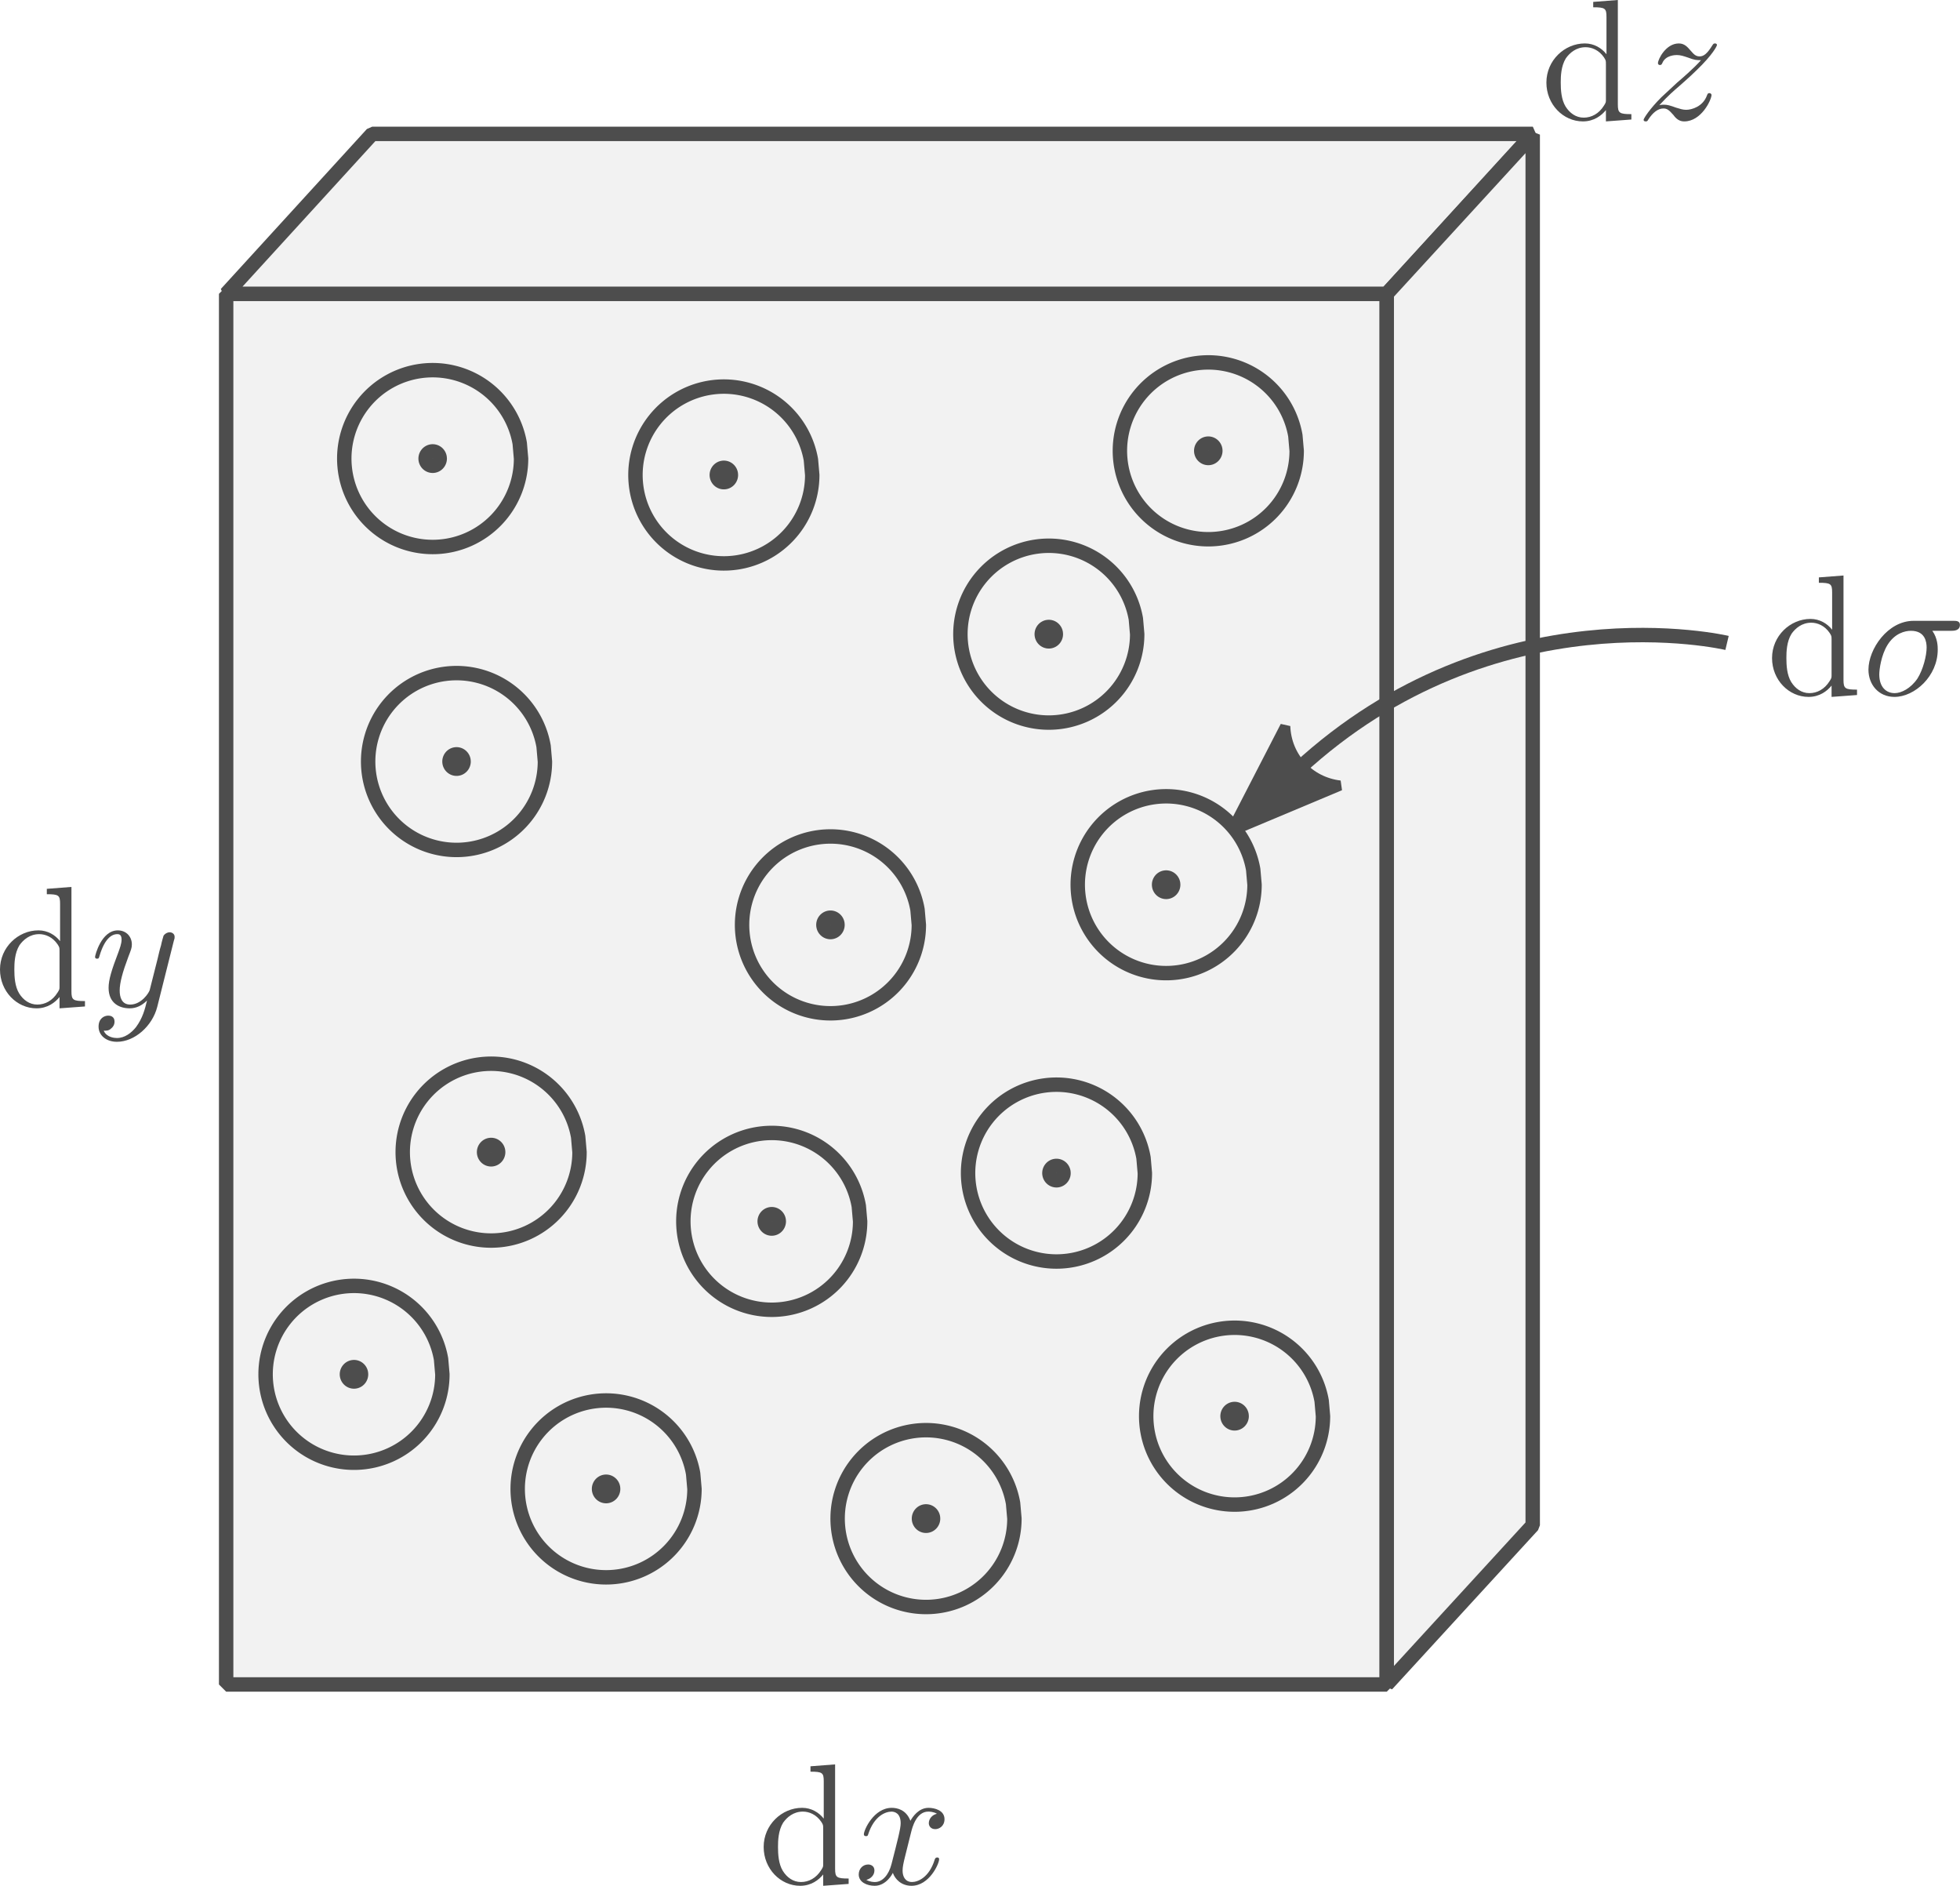 <?xml version="1.0" encoding="UTF-8" standalone="no"?>
<!-- Created with Inkscape (http://www.inkscape.org/) -->

<svg
   width="135.91mm"
   height="130.732mm"
   viewBox="0 0 135.91 130.732"
   version="1.1"
   id="svg1"
   inkscape:version="1.3 (0e150ed6c4, 2023-07-21)"
   sodipodi:docname="opacity.svg"
   xml:space="preserve"
   xmlns:inkscape="http://www.inkscape.org/namespaces/inkscape"
   xmlns:sodipodi="http://sodipodi.sourceforge.net/DTD/sodipodi-0.dtd"
   xmlns="http://www.w3.org/2000/svg"
   xmlns:svg="http://www.w3.org/2000/svg"
   xmlns:ns1="http://www.iki.fi/pav/software/textext/"><sodipodi:namedview
     id="namedview1"
     pagecolor="#ffffff"
     bordercolor="#000000"
     borderopacity="0.25"
     inkscape:showpageshadow="2"
     inkscape:pageopacity="0.0"
     inkscape:pagecheckerboard="0"
     inkscape:deskcolor="#d1d1d1"
     inkscape:document-units="mm"
     inkscape:zoom="0.95714227"
     inkscape:cx="265.3733"
     inkscape:cy="134.7762"
     inkscape:window-width="1920"
     inkscape:window-height="1008"
     inkscape:window-x="0"
     inkscape:window-y="0"
     inkscape:window-maximized="1"
     inkscape:current-layer="layer1" /><defs
     id="defs1"><marker
       style="overflow:visible"
       refX="0"
       refY="0"
       orient="auto-start-reverse"
       inkscape:stockid="ConcaveTriangle9329"
       markerWidth="1"
       markerHeight="1"
       viewBox="0 0 1 1"
       inkscape:isstock="true"
       inkscape:collect="always"
       preserveAspectRatio="xMidYMid"
       id="ConcaveTriangle9329"><path
         transform="scale(0.7)"
         d="M -2,-4 9,0 -2,4 c 2,-2.33 2,-5.66 0,-8 z"
         style="fill:#4d4d4d;fill-rule:evenodd;stroke:#4d4d4d;stroke-opacity:1.0;fill-opacity:1.0"
         id="path1" /></marker></defs><g
     inkscape:label="Layer 1"
     inkscape:groupmode="layer"
     id="layer1"
     transform="translate(-30.008,-111.965)"><g
       transform="matrix(1.201,0,0,1.197,152.885,151.861)"
       ns1:version="1.9.0"
       ns1:texconverter="pdflatex"
       ns1:pdfconverter="inkscape"
       ns1:text="$\\mathrm{d}\\sigma$"
       ns1:preamble="/usr/share/inkscape/extensions/textext/default_packages.tex"
       ns1:scale="3.3996119336566006"
       ns1:alignment="middle center"
       ns1:stroke-to-path="0"
       ns1:inkscapeversion="1.3"
       id="g6537"
       ns1:jacobian_sqrt="1.1993080907339866"
       style="fill:#4d4d4d;stroke-width:0"><defs
         id="id-6025e5d9-6243-4801-80c3-eb68107844de"
         style="fill:#4d4d4d;stroke-width:0"><g
           id="id-cca8c9a8-81ac-4056-a182-07940a2a8f95"
           style="fill:#4d4d4d;stroke-width:0"><g
             id="id-169b997d-0cb7-44bc-a03c-4c76a027674d"
             style="fill:#4d4d4d;stroke-width:0"><path
               d="m 3.781,-0.547 v 0.656 L 5.25,0 v -0.312 c -0.688,0 -0.781,-0.062 -0.781,-0.562 V -6.922 L 3.047,-6.812 V -6.5 c 0.688,0 0.766,0.062 0.766,0.562 v 2.156 c -0.281,-0.359 -0.719,-0.625 -1.25,-0.625 -1.172,0 -2.219,0.984 -2.219,2.266 0,1.266 0.969,2.25 2.109,2.25 0.641,0 1.078,-0.344 1.328,-0.656 z m 0,-2.672 v 2.047 c 0,0.172 0,0.188 -0.109,0.359 C 3.375,-0.328 2.938,-0.109 2.5,-0.109 2.047,-0.109 1.688,-0.375 1.453,-0.75 1.203,-1.156 1.172,-1.719 1.172,-2.141 1.172,-2.5 1.188,-3.094 1.469,-3.547 1.688,-3.859 2.062,-4.188 2.609,-4.188 c 0.344,0 0.766,0.156 1.062,0.594 0.109,0.172 0.109,0.188 0.109,0.375 z m 0,0"
               id="id-e29cf509-9258-4275-a137-9442430044ba"
               style="fill:#4d4d4d;stroke-width:0" /></g><g
             id="id-17e10a72-2af8-4f18-818a-4842570cd67a"
             style="fill:#4d4d4d;stroke-width:0"><path
               d="m 5.156,-3.719 c 0.141,0 0.5,0 0.5,-0.344 0,-0.234 -0.219,-0.234 -0.391,-0.234 h -2.281 c -1.5,0 -2.609,1.641 -2.609,2.828 0,0.875 0.594,1.578 1.5,1.578 1.172,0 2.5,-1.203 2.5,-2.734 0,-0.172 0,-0.656 -0.312,-1.094 z M 1.891,-0.109 C 1.391,-0.109 1,-0.469 1,-1.188 c 0,-0.297 0.109,-1.109 0.469,-1.703 0.422,-0.688 1.016,-0.828 1.359,-0.828 0.828,0 0.906,0.656 0.906,0.969 0,0.469 -0.203,1.281 -0.531,1.797 -0.391,0.578 -0.938,0.844 -1.312,0.844 z m 0,0"
               id="id-b1669b08-73e5-4045-9e65-09782abbb8c7"
               style="fill:#4d4d4d;stroke-width:0" /></g></g></defs><g
         fill-opacity="1"
         id="id-5687aadb-d9f1-45cf-b173-ed42d1451837"
         transform="translate(-149.056,-127.843)"
         style="fill:#4d4d4d;stroke-width:0"><g
           transform="translate(148.712,134.765)"
           id="g3222"
           style="fill:#4d4d4d;stroke-width:0"><path
             d="m 3.781,-0.547 v 0.656 L 5.25,0 v -0.312 c -0.688,0 -0.781,-0.062 -0.781,-0.562 V -6.922 L 3.047,-6.812 V -6.5 c 0.688,0 0.766,0.062 0.766,0.562 v 2.156 c -0.281,-0.359 -0.719,-0.625 -1.25,-0.625 -1.172,0 -2.219,0.984 -2.219,2.266 0,1.266 0.969,2.25 2.109,2.25 0.641,0 1.078,-0.344 1.328,-0.656 z m 0,-2.672 v 2.047 c 0,0.172 0,0.188 -0.109,0.359 C 3.375,-0.328 2.938,-0.109 2.5,-0.109 2.047,-0.109 1.688,-0.375 1.453,-0.75 1.203,-1.156 1.172,-1.719 1.172,-2.141 1.172,-2.5 1.188,-3.094 1.469,-3.547 1.688,-3.859 2.062,-4.188 2.609,-4.188 c 0.344,0 0.766,0.156 1.062,0.594 0.109,0.172 0.109,0.188 0.109,0.375 z m 0,0"
             id="id-d3640f81-738e-48e2-b2cf-117738d45762"
             style="fill:#4d4d4d;stroke-width:0" /></g></g><g
         fill-opacity="1"
         id="id-860e064a-0f9e-4c1e-a25a-193d16b18b63"
         transform="translate(-149.056,-127.843)"
         style="fill:#4d4d4d;stroke-width:0"><g
           transform="translate(154.247,134.765)"
           id="g7430"
           style="fill:#4d4d4d;stroke-width:0"><path
             d="m 5.156,-3.719 c 0.141,0 0.5,0 0.5,-0.344 0,-0.234 -0.219,-0.234 -0.391,-0.234 h -2.281 c -1.5,0 -2.609,1.641 -2.609,2.828 0,0.875 0.594,1.578 1.5,1.578 1.172,0 2.5,-1.203 2.5,-2.734 0,-0.172 0,-0.656 -0.312,-1.094 z M 1.891,-0.109 C 1.391,-0.109 1,-0.469 1,-1.188 c 0,-0.297 0.109,-1.109 0.469,-1.703 0.422,-0.688 1.016,-0.828 1.359,-0.828 0.828,0 0.906,0.656 0.906,0.969 0,0.469 -0.203,1.281 -0.531,1.797 -0.391,0.578 -0.938,0.844 -1.312,0.844 z m 0,0"
             id="id-0e646603-a1ec-4640-bd68-cfe3c38fc7c5"
             style="fill:#4d4d4d;stroke-width:0" /></g></g></g><rect
       style="fill:#f2f2f2;fill-opacity:1;stroke:#4d4d4d;stroke-width:1;stroke-linejoin:bevel"
       id="rect1"
       width="80.478"
       height="96.406"
       x="45.69"
       y="132.334"
       rx="0"
       ry="0" /><path
       id="rect2"
       style="fill:#f2f2f2;fill-opacity:1;stroke:#4d4d4d;stroke-linejoin:bevel"
       d="m 45.69,132.334 h 80.478 L 136.297,121.246 H 55.818 Z"
       sodipodi:nodetypes="ccccc" /><path
       id="rect3"
       style="fill:#f2f2f2;fill-opacity:1;stroke:#4d4d4d;stroke-linejoin:bevel"
       d="m 136.289,121.298 -10.121,11.036 v 96.406 l 10.121,-11.036 z"
       sodipodi:nodetypes="ccccc" /><path
       style="fill:#f2f2f2;fill-opacity:0.675;stroke:#4d4d4d;stroke-width:1;stroke-linejoin:bevel"
       id="path3"
       sodipodi:type="arc"
       sodipodi:cx="61.66581"
       sodipodi:cy="164.75729"
       sodipodi:rx="6.1286564"
       sodipodi:ry="6.1286564"
       sodipodi:start="0"
       sodipodi:end="6.1102127"
       sodipodi:arc-type="chord"
       d="m 67.794,164.757 a 6.129,6.129 0 0 1 -5.864,6.123 6.129,6.129 0 0 1 -6.371,-5.594 6.129,6.129 0 0 1 5.313,-6.607 6.129,6.129 0 0 1 6.83,5.022 z"
       sodipodi:open="true" /><path
       style="fill:#f2f2f2;fill-opacity:0.675;stroke:#4d4d4d;stroke-width:1;stroke-linejoin:bevel"
       id="path5"
       sodipodi:type="arc"
       sodipodi:cx="61.665661"
       sodipodi:cy="164.75705"
       sodipodi:rx="0.48778525"
       sodipodi:ry="0.49757454"
       sodipodi:start="0"
       sodipodi:end="6.1102127"
       sodipodi:open="true"
       sodipodi:arc-type="chord"
       d="m 62.153,164.757 a 0.488,0.498 0 0 1 -0.467,0.497 0.488,0.498 0 0 1 -0.507,-0.454 0.488,0.498 0 0 1 0.423,-0.536 0.488,0.498 0 0 1 0.544,0.408 z" /><path
       style="fill:#f2f2f2;fill-opacity:0.675;stroke:#4d4d4d;stroke-width:1;stroke-linejoin:bevel"
       id="path6"
       sodipodi:type="arc"
       sodipodi:cx="80.201218"
       sodipodi:cy="144.89368"
       sodipodi:rx="6.1286564"
       sodipodi:ry="6.1286564"
       sodipodi:start="0"
       sodipodi:end="6.1102127"
       sodipodi:arc-type="chord"
       d="m 86.33,144.894 a 6.129,6.129 0 0 1 -5.864,6.123 6.129,6.129 0 0 1 -6.371,-5.594 6.129,6.129 0 0 1 5.313,-6.607 6.129,6.129 0 0 1 6.83,5.022 z"
       sodipodi:open="true" /><path
       style="fill:#f2f2f2;fill-opacity:0.675;stroke:#4d4d4d;stroke-width:1;stroke-linejoin:bevel"
       id="path7"
       sodipodi:type="arc"
       sodipodi:cx="80.201065"
       sodipodi:cy="144.89343"
       sodipodi:rx="0.48778525"
       sodipodi:ry="0.49757454"
       sodipodi:start="0"
       sodipodi:end="6.1102127"
       sodipodi:open="true"
       sodipodi:arc-type="chord"
       d="m 80.689,144.893 a 0.488,0.498 0 0 1 -0.467,0.497 0.488,0.498 0 0 1 -0.507,-0.454 0.488,0.498 0 0 1 0.423,-0.536 0.488,0.498 0 0 1 0.544,0.408 z" /><path
       style="fill:#f2f2f2;fill-opacity:0.675;stroke:#4d4d4d;stroke-width:1;stroke-linejoin:bevel"
       id="path8"
       sodipodi:type="arc"
       sodipodi:cx="87.592926"
       sodipodi:cy="176.08163"
       sodipodi:rx="6.1286564"
       sodipodi:ry="6.1286564"
       sodipodi:start="0"
       sodipodi:end="6.1102127"
       sodipodi:arc-type="chord"
       d="m 93.722,176.082 a 6.129,6.129 0 0 1 -5.864,6.123 6.129,6.129 0 0 1 -6.371,-5.594 6.129,6.129 0 0 1 5.313,-6.607 6.129,6.129 0 0 1 6.83,5.022 z"
       sodipodi:open="true" /><path
       style="fill:#f2f2f2;fill-opacity:0.675;stroke:#4d4d4d;stroke-width:1;stroke-linejoin:bevel"
       id="path9"
       sodipodi:type="arc"
       sodipodi:cx="87.592773"
       sodipodi:cy="176.08139"
       sodipodi:rx="0.48778525"
       sodipodi:ry="0.49757454"
       sodipodi:start="0"
       sodipodi:end="6.1102127"
       sodipodi:open="true"
       sodipodi:arc-type="chord"
       d="m 88.081,176.081 a 0.488,0.498 0 0 1 -0.467,0.497 0.488,0.498 0 0 1 -0.507,-0.454 0.488,0.498 0 0 1 0.423,-0.536 0.488,0.498 0 0 1 0.544,0.408 z" /><path
       style="fill:#f2f2f2;fill-opacity:0.675;stroke:#4d4d4d;stroke-width:1;stroke-linejoin:bevel"
       id="path10"
       sodipodi:type="arc"
       sodipodi:cx="102.73449"
       sodipodi:cy="155.92807"
       sodipodi:rx="6.1286564"
       sodipodi:ry="6.1286564"
       sodipodi:start="0"
       sodipodi:end="6.1102127"
       sodipodi:arc-type="chord"
       d="m 108.863,155.928 a 6.129,6.129 0 0 1 -5.864,6.123 6.129,6.129 0 0 1 -6.371,-5.594 6.129,6.129 0 0 1 5.313,-6.607 6.129,6.129 0 0 1 6.83,5.022 z"
       sodipodi:open="true" /><path
       style="fill:#f2f2f2;fill-opacity:0.675;stroke:#4d4d4d;stroke-width:1;stroke-linejoin:bevel"
       id="path11"
       sodipodi:type="arc"
       sodipodi:cx="102.73434"
       sodipodi:cy="155.92783"
       sodipodi:rx="0.48778525"
       sodipodi:ry="0.49757454"
       sodipodi:start="0"
       sodipodi:end="6.1102127"
       sodipodi:open="true"
       sodipodi:arc-type="chord"
       d="m 103.222,155.928 a 0.488,0.498 0 0 1 -0.467,0.497 0.488,0.498 0 0 1 -0.507,-0.454 0.488,0.498 0 0 1 0.423,-0.536 0.488,0.498 0 0 1 0.544,0.408 z" /><path
       style="fill:#f2f2f2;fill-opacity:0.675;stroke:#4d4d4d;stroke-width:1;stroke-linejoin:bevel"
       id="path15"
       sodipodi:type="arc"
       sodipodi:cx="64.063484"
       sodipodi:cy="191.83604"
       sodipodi:rx="6.1286564"
       sodipodi:ry="6.1286564"
       sodipodi:start="0"
       sodipodi:end="6.1102127"
       sodipodi:arc-type="chord"
       d="m 70.192,191.836 a 6.129,6.129 0 0 1 -5.864,6.123 6.129,6.129 0 0 1 -6.371,-5.594 6.129,6.129 0 0 1 5.313,-6.607 6.129,6.129 0 0 1 6.83,5.022 z"
       sodipodi:open="true" /><path
       style="fill:#f2f2f2;fill-opacity:0.675;stroke:#4d4d4d;stroke-width:1;stroke-linejoin:bevel"
       id="path16"
       sodipodi:type="arc"
       sodipodi:cx="64.063332"
       sodipodi:cy="191.8358"
       sodipodi:rx="0.48778525"
       sodipodi:ry="0.49757454"
       sodipodi:start="0"
       sodipodi:end="6.1102127"
       sodipodi:open="true"
       sodipodi:arc-type="chord"
       d="m 64.551,191.836 a 0.488,0.498 0 0 1 -0.467,0.497 0.488,0.498 0 0 1 -0.507,-0.454 0.488,0.498 0 0 1 0.423,-0.536 0.488,0.498 0 0 1 0.544,0.408 z" /><path
       style="fill:#f2f2f2;fill-opacity:0.675;stroke:#4d4d4d;stroke-width:1;stroke-linejoin:bevel"
       id="path17"
       sodipodi:type="arc"
       sodipodi:cx="72.035301"
       sodipodi:cy="215.18332"
       sodipodi:rx="6.1286564"
       sodipodi:ry="6.1286564"
       sodipodi:start="0"
       sodipodi:end="6.1102127"
       sodipodi:arc-type="chord"
       d="m 78.164,215.183 a 6.129,6.129 0 0 1 -5.864,6.123 6.129,6.129 0 0 1 -6.371,-5.594 6.129,6.129 0 0 1 5.313,-6.607 6.129,6.129 0 0 1 6.83,5.022 z"
       sodipodi:open="true" /><path
       style="fill:#f2f2f2;fill-opacity:0.675;stroke:#4d4d4d;stroke-width:1;stroke-linejoin:bevel"
       id="path18"
       sodipodi:type="arc"
       sodipodi:cx="72.035149"
       sodipodi:cy="215.18307"
       sodipodi:rx="0.48778525"
       sodipodi:ry="0.49757454"
       sodipodi:start="0"
       sodipodi:end="6.1102127"
       sodipodi:open="true"
       sodipodi:arc-type="chord"
       d="m 72.523,215.183 a 0.488,0.498 0 0 1 -0.467,0.497 0.488,0.498 0 0 1 -0.507,-0.454 0.488,0.498 0 0 1 0.423,-0.536 0.488,0.498 0 0 1 0.544,0.408 z" /><path
       style="fill:#f2f2f2;fill-opacity:0.675;stroke:#4d4d4d;stroke-width:1;stroke-linejoin:bevel"
       id="path19"
       sodipodi:type="arc"
       sodipodi:cx="83.52224"
       sodipodi:cy="196.63545"
       sodipodi:rx="6.1286564"
       sodipodi:ry="6.1286564"
       sodipodi:start="0"
       sodipodi:end="6.1102127"
       sodipodi:arc-type="chord"
       d="m 89.651,196.635 a 6.129,6.129 0 0 1 -5.864,6.123 6.129,6.129 0 0 1 -6.371,-5.594 6.129,6.129 0 0 1 5.313,-6.607 6.129,6.129 0 0 1 6.83,5.022 z"
       sodipodi:open="true" /><path
       style="fill:#f2f2f2;fill-opacity:0.675;stroke:#4d4d4d;stroke-width:1;stroke-linejoin:bevel"
       id="path20"
       sodipodi:type="arc"
       sodipodi:cx="83.522087"
       sodipodi:cy="196.63521"
       sodipodi:rx="0.48778525"
       sodipodi:ry="0.49757454"
       sodipodi:start="0"
       sodipodi:end="6.1102127"
       sodipodi:open="true"
       sodipodi:arc-type="chord"
       d="m 84.01,196.635 a 0.488,0.498 0 0 1 -0.467,0.497 0.488,0.498 0 0 1 -0.507,-0.454 0.488,0.498 0 0 1 0.423,-0.536 0.488,0.498 0 0 1 0.544,0.408 z" /><path
       style="fill:#f2f2f2;fill-opacity:0.675;stroke:#4d4d4d;stroke-width:1;stroke-linejoin:bevel"
       id="path21"
       sodipodi:type="arc"
       sodipodi:cx="110.87046"
       sodipodi:cy="173.29747"
       sodipodi:rx="6.1286564"
       sodipodi:ry="6.1286564"
       sodipodi:start="0"
       sodipodi:end="6.1102127"
       sodipodi:arc-type="chord"
       d="m 116.999,173.297 a 6.129,6.129 0 0 1 -5.864,6.123 6.129,6.129 0 0 1 -6.371,-5.594 6.129,6.129 0 0 1 5.313,-6.607 6.129,6.129 0 0 1 6.83,5.022 z"
       sodipodi:open="true" /><path
       style="fill:#f2f2f2;fill-opacity:0.675;stroke:#4d4d4d;stroke-width:1;stroke-linejoin:bevel"
       id="path25"
       sodipodi:type="arc"
       sodipodi:cx="110.87031"
       sodipodi:cy="173.29723"
       sodipodi:rx="0.48778525"
       sodipodi:ry="0.49757454"
       sodipodi:start="0"
       sodipodi:end="6.1102127"
       sodipodi:open="true"
       sodipodi:arc-type="chord"
       d="m 111.358,173.297 a 0.488,0.498 0 0 1 -0.467,0.497 0.488,0.498 0 0 1 -0.507,-0.454 0.488,0.498 0 0 1 0.423,-0.536 0.488,0.498 0 0 1 0.544,0.408 z" /><path
       style="fill:#f2f2f2;fill-opacity:0.675;stroke:#4d4d4d;stroke-width:1;stroke-linejoin:bevel"
       id="path26"
       sodipodi:type="arc"
       sodipodi:cx="103.26511"
       sodipodi:cy="193.28934"
       sodipodi:rx="6.1286564"
       sodipodi:ry="6.1286564"
       sodipodi:start="0"
       sodipodi:end="6.1102127"
       sodipodi:arc-type="chord"
       d="m 109.394,193.289 a 6.129,6.129 0 0 1 -5.864,6.123 6.129,6.129 0 0 1 -6.371,-5.594 6.129,6.129 0 0 1 5.313,-6.607 6.129,6.129 0 0 1 6.83,5.022 z"
       sodipodi:open="true" /><path
       style="fill:#f2f2f2;fill-opacity:0.675;stroke:#4d4d4d;stroke-width:1;stroke-linejoin:bevel"
       id="path27"
       sodipodi:type="arc"
       sodipodi:cx="103.26496"
       sodipodi:cy="193.28909"
       sodipodi:rx="0.48778525"
       sodipodi:ry="0.49757454"
       sodipodi:start="0"
       sodipodi:end="6.1102127"
       sodipodi:open="true"
       sodipodi:arc-type="chord"
       d="m 103.753,193.289 a 0.488,0.498 0 0 1 -0.467,0.497 0.488,0.498 0 0 1 -0.507,-0.454 0.488,0.498 0 0 1 0.423,-0.536 0.488,0.498 0 0 1 0.544,0.408 z" /><path
       style="fill:#f2f2f2;fill-opacity:0.675;stroke:#4d4d4d;stroke-width:1;stroke-linejoin:bevel"
       id="path28"
       sodipodi:type="arc"
       sodipodi:cx="115.61751"
       sodipodi:cy="210.13977"
       sodipodi:rx="6.1286564"
       sodipodi:ry="6.1286564"
       sodipodi:start="0"
       sodipodi:end="6.1102127"
       sodipodi:arc-type="chord"
       d="m 121.746,210.14 a 6.129,6.129 0 0 1 -5.864,6.123 6.129,6.129 0 0 1 -6.371,-5.594 6.129,6.129 0 0 1 5.313,-6.607 6.129,6.129 0 0 1 6.83,5.022 z"
       sodipodi:open="true" /><path
       style="fill:#f2f2f2;fill-opacity:0.675;stroke:#4d4d4d;stroke-width:1;stroke-linejoin:bevel"
       id="path29"
       sodipodi:type="arc"
       sodipodi:cx="115.61736"
       sodipodi:cy="210.13953"
       sodipodi:rx="0.48778525"
       sodipodi:ry="0.49757454"
       sodipodi:start="0"
       sodipodi:end="6.1102127"
       sodipodi:open="true"
       sodipodi:arc-type="chord"
       d="m 116.105,210.14 a 0.488,0.498 0 0 1 -0.467,0.497 0.488,0.498 0 0 1 -0.507,-0.454 0.488,0.498 0 0 1 0.423,-0.536 0.488,0.498 0 0 1 0.544,0.408 z" /><path
       style="fill:#f2f2f2;fill-opacity:0.675;stroke:#4d4d4d;stroke-width:1;stroke-linejoin:bevel"
       id="path30"
       sodipodi:type="arc"
       sodipodi:cx="94.219986"
       sodipodi:cy="217.23999"
       sodipodi:rx="6.1286564"
       sodipodi:ry="6.1286564"
       sodipodi:start="0"
       sodipodi:end="6.1102127"
       sodipodi:arc-type="chord"
       d="m 100.349,217.24 a 6.129,6.129 0 0 1 -5.864,6.123 6.129,6.129 0 0 1 -6.371,-5.594 6.129,6.129 0 0 1 5.313,-6.607 6.129,6.129 0 0 1 6.83,5.022 z"
       sodipodi:open="true" /><path
       style="fill:#f2f2f2;fill-opacity:0.675;stroke:#4d4d4d;stroke-width:1;stroke-linejoin:bevel"
       id="path31"
       sodipodi:type="arc"
       sodipodi:cx="94.219841"
       sodipodi:cy="217.23975"
       sodipodi:rx="0.48778525"
       sodipodi:ry="0.49757454"
       sodipodi:start="0"
       sodipodi:end="6.1102127"
       sodipodi:open="true"
       sodipodi:arc-type="chord"
       d="m 94.708,217.24 a 0.488,0.498 0 0 1 -0.467,0.497 0.488,0.498 0 0 1 -0.507,-0.454 0.488,0.498 0 0 1 0.423,-0.536 0.488,0.498 0 0 1 0.544,0.408 z" /><path
       style="fill:#f2f2f2;fill-opacity:0.675;stroke:#4d4d4d;stroke-width:1;stroke-linejoin:bevel"
       id="path33"
       sodipodi:type="arc"
       sodipodi:cx="54.554577"
       sodipodi:cy="207.23793"
       sodipodi:rx="6.1286564"
       sodipodi:ry="6.1286564"
       sodipodi:start="0"
       sodipodi:end="6.1102127"
       sodipodi:arc-type="chord"
       d="m 60.683,207.238 a 6.129,6.129 0 0 1 -5.864,6.123 6.129,6.129 0 0 1 -6.371,-5.594 6.129,6.129 0 0 1 5.313,-6.607 6.129,6.129 0 0 1 6.83,5.022 z"
       sodipodi:open="true" /><path
       style="fill:#f2f2f2;fill-opacity:0.675;stroke:#4d4d4d;stroke-width:1;stroke-linejoin:bevel"
       id="path34"
       sodipodi:type="arc"
       sodipodi:cx="54.554432"
       sodipodi:cy="207.23769"
       sodipodi:rx="0.48778525"
       sodipodi:ry="0.49757454"
       sodipodi:start="0"
       sodipodi:end="6.1102127"
       sodipodi:open="true"
       sodipodi:arc-type="chord"
       d="m 55.042,207.238 a 0.488,0.498 0 0 1 -0.467,0.497 0.488,0.498 0 0 1 -0.507,-0.454 0.488,0.498 0 0 1 0.423,-0.536 0.488,0.498 0 0 1 0.544,0.408 z" /><path
       style="fill:#f2f2f2;fill-opacity:0.675;stroke:#4d4d4d;stroke-width:1;stroke-linejoin:bevel"
       id="path35"
       sodipodi:type="arc"
       sodipodi:cx="113.7938"
       sodipodi:cy="143.21771"
       sodipodi:rx="6.1286564"
       sodipodi:ry="6.1286564"
       sodipodi:start="0"
       sodipodi:end="6.1102127"
       sodipodi:arc-type="chord"
       d="m 119.922,143.218 a 6.129,6.129 0 0 1 -5.864,6.123 6.129,6.129 0 0 1 -6.371,-5.594 6.129,6.129 0 0 1 5.313,-6.607 6.129,6.129 0 0 1 6.83,5.022 z"
       sodipodi:open="true" /><path
       style="fill:#f2f2f2;fill-opacity:0.675;stroke:#4d4d4d;stroke-width:1;stroke-linejoin:bevel"
       id="path36"
       sodipodi:type="arc"
       sodipodi:cx="113.79366"
       sodipodi:cy="143.21747"
       sodipodi:rx="0.48778525"
       sodipodi:ry="0.49757454"
       sodipodi:start="0"
       sodipodi:end="6.1102127"
       sodipodi:open="true"
       sodipodi:arc-type="chord"
       d="m 114.281,143.217 a 0.488,0.498 0 0 1 -0.467,0.497 0.488,0.498 0 0 1 -0.507,-0.454 0.488,0.498 0 0 1 0.423,-0.536 0.488,0.498 0 0 1 0.544,0.408 z" /><path
       style="fill:#f2f2f2;fill-opacity:0.675;stroke:#4d4d4d;stroke-width:1;stroke-linejoin:bevel"
       id="path37"
       sodipodi:type="arc"
       sodipodi:cx="60.010342"
       sodipodi:cy="143.75584"
       sodipodi:rx="6.1286564"
       sodipodi:ry="6.1286564"
       sodipodi:start="0"
       sodipodi:end="6.1102127"
       sodipodi:arc-type="chord"
       d="m 66.139,143.756 a 6.129,6.129 0 0 1 -5.864,6.123 6.129,6.129 0 0 1 -6.371,-5.594 6.129,6.129 0 0 1 5.313,-6.607 6.129,6.129 0 0 1 6.83,5.022 z"
       sodipodi:open="true" /><path
       style="fill:#f2f2f2;fill-opacity:0.675;stroke:#4d4d4d;stroke-width:1;stroke-linejoin:bevel"
       id="path38"
       sodipodi:type="arc"
       sodipodi:cx="60.010204"
       sodipodi:cy="143.7556"
       sodipodi:rx="0.48778525"
       sodipodi:ry="0.49757454"
       sodipodi:start="0"
       sodipodi:end="6.1102127"
       sodipodi:open="true"
       sodipodi:arc-type="chord"
       d="m 60.498,143.756 a 0.488,0.498 0 0 1 -0.467,0.497 0.488,0.498 0 0 1 -0.507,-0.454 0.488,0.498 0 0 1 0.423,-0.536 0.488,0.498 0 0 1 0.544,0.408 z" /><path
       style="fill:none;fill-opacity:0.675;stroke:#4d4d4d;stroke-width:1;stroke-linejoin:bevel;marker-end:url(#ConcaveTriangle9329)"
       d="m 149.764,156.536 c 0,0 -16.119,-3.829 -29.762,8.781"
       id="path39"
       sodipodi:nodetypes="cc" /><g
       transform="matrix(1.201,0,0,1.197,30.008,173.451)"
       ns1:version="1.9.0"
       ns1:texconverter="pdflatex"
       ns1:pdfconverter="inkscape"
       ns1:text="$\\mathrm{d}y$"
       ns1:preamble="/usr/share/inkscape/extensions/textext/default_packages.tex"
       ns1:scale="3.3996119336566006"
       ns1:alignment="middle center"
       ns1:stroke-to-path="0"
       ns1:inkscapeversion="1.3"
       id="g51"
       ns1:jacobian_sqrt="1.1993080907339866"
       style="fill:#4d4d4d;stroke-width:0"><defs
   id="id-16f5a564-e854-4292-8c13-82cfe11ed0ec"
   style="fill:#4d4d4d;stroke-width:0">&#10;    <g
   id="id-11510a38-c635-4c57-9a9a-af68eca49c5d"
   style="fill:#4d4d4d;stroke-width:0">&#10;      <g
   id="id-940c1542-6862-458d-a71c-1c7318b707bc"
   style="fill:#4d4d4d;stroke-width:0">&#10;        <path
   d="m 3.781,-0.547 v 0.656 L 5.25,0 v -0.312 c -0.688,0 -0.781,-0.062 -0.781,-0.562 V -6.922 L 3.047,-6.812 V -6.5 c 0.688,0 0.766,0.062 0.766,0.562 v 2.156 c -0.281,-0.359 -0.719,-0.625 -1.25,-0.625 -1.172,0 -2.219,0.984 -2.219,2.266 0,1.266 0.969,2.25 2.109,2.25 0.641,0 1.078,-0.344 1.328,-0.656 z m 0,-2.672 v 2.047 c 0,0.172 0,0.188 -0.109,0.359 C 3.375,-0.328 2.938,-0.109 2.5,-0.109 2.047,-0.109 1.688,-0.375 1.453,-0.75 1.203,-1.156 1.172,-1.719 1.172,-2.141 1.172,-2.5 1.188,-3.094 1.469,-3.547 1.688,-3.859 2.062,-4.188 2.609,-4.188 c 0.344,0 0.766,0.156 1.062,0.594 0.109,0.172 0.109,0.188 0.109,0.375 z m 0,0"
   id="id-adc8e186-3b75-4143-8fae-b882e3a433e0"
   style="fill:#4d4d4d;stroke-width:0" />&#10;      </g>&#10;      <g
   id="id-86eb16d8-d4c1-4167-87f5-83395302d176"
   style="fill:#4d4d4d;stroke-width:0">&#10;        <path
   d="m 4.844,-3.797 c 0.047,-0.141 0.047,-0.156 0.047,-0.234 0,-0.172 -0.141,-0.266 -0.297,-0.266 -0.094,0 -0.25,0.062 -0.344,0.203 -0.016,0.062 -0.109,0.359 -0.141,0.547 -0.078,0.25 -0.141,0.531 -0.203,0.797 l -0.453,1.797 c -0.031,0.141 -0.469,0.844 -1.125,0.844 -0.5,0 -0.609,-0.438 -0.609,-0.812 C 1.719,-1.375 1.891,-2 2.219,-2.875 2.375,-3.281 2.422,-3.391 2.422,-3.594 c 0,-0.438 -0.312,-0.812 -0.812,-0.812 -0.953,0 -1.312,1.453 -1.312,1.531 0,0.109 0.094,0.109 0.109,0.109 0.109,0 0.109,-0.031 0.156,-0.188 0.281,-0.938 0.672,-1.234 1.016,-1.234 0.078,0 0.25,0 0.25,0.312 0,0.25 -0.109,0.516 -0.172,0.703 -0.406,1.062 -0.578,1.625 -0.578,2.094 0,0.891 0.625,1.188 1.219,1.188 0.391,0 0.719,-0.172 1,-0.453 -0.125,0.516 -0.25,1.016 -0.641,1.547 -0.266,0.328 -0.641,0.625 -1.094,0.625 -0.141,0 -0.594,-0.031 -0.766,-0.422 0.156,0 0.297,0 0.422,-0.125 C 1.328,1.203 1.422,1.062 1.422,0.875 1.422,0.562 1.156,0.531 1.062,0.531 0.828,0.531 0.5,0.688 0.5,1.172 c 0,0.5 0.438,0.875 1.062,0.875 1.016,0 2.047,-0.906 2.328,-2.031 z m 0,0"
   id="id-d1de17b8-81c2-40b0-a32f-a527bfa642b9"
   style="fill:#4d4d4d;stroke-width:0" />&#10;      </g>&#10;    </g>&#10;  </defs>&#10;  <g
   fill-opacity="1"
   id="id-fb4d4390-fd56-4763-b54e-8f6d219b4c85"
   transform="translate(-149.056,-127.843)"
   style="fill:#4d4d4d;stroke-width:0">&#10;    <g
   transform="translate(148.712,134.765)"
   id="g5818"
   style="fill:#4d4d4d;stroke-width:0"><path
   d="m 3.781,-0.547 v 0.656 L 5.25,0 v -0.312 c -0.688,0 -0.781,-0.062 -0.781,-0.562 V -6.922 L 3.047,-6.812 V -6.5 c 0.688,0 0.766,0.062 0.766,0.562 v 2.156 c -0.281,-0.359 -0.719,-0.625 -1.25,-0.625 -1.172,0 -2.219,0.984 -2.219,2.266 0,1.266 0.969,2.25 2.109,2.25 0.641,0 1.078,-0.344 1.328,-0.656 z m 0,-2.672 v 2.047 c 0,0.172 0,0.188 -0.109,0.359 C 3.375,-0.328 2.938,-0.109 2.5,-0.109 2.047,-0.109 1.688,-0.375 1.453,-0.75 1.203,-1.156 1.172,-1.719 1.172,-2.141 1.172,-2.5 1.188,-3.094 1.469,-3.547 1.688,-3.859 2.062,-4.188 2.609,-4.188 c 0.344,0 0.766,0.156 1.062,0.594 0.109,0.172 0.109,0.188 0.109,0.375 z m 0,0"
   id="id-82be2c0e-f7a4-4416-992e-63a5773ccef6"
   style="fill:#4d4d4d;stroke-width:0" />&#10;      </g></g>&#10;  <g
   fill-opacity="1"
   id="id-024d67dc-4bb3-4881-8c28-35720fa4db01"
   transform="translate(-149.056,-127.843)"
   style="fill:#4d4d4d;stroke-width:0">&#10;    <g
   transform="translate(154.247,134.765)"
   id="g2342"
   style="fill:#4d4d4d;stroke-width:0"><path
   d="m 4.844,-3.797 c 0.047,-0.141 0.047,-0.156 0.047,-0.234 0,-0.172 -0.141,-0.266 -0.297,-0.266 -0.094,0 -0.25,0.062 -0.344,0.203 -0.016,0.062 -0.109,0.359 -0.141,0.547 -0.078,0.25 -0.141,0.531 -0.203,0.797 l -0.453,1.797 c -0.031,0.141 -0.469,0.844 -1.125,0.844 -0.5,0 -0.609,-0.438 -0.609,-0.812 C 1.719,-1.375 1.891,-2 2.219,-2.875 2.375,-3.281 2.422,-3.391 2.422,-3.594 c 0,-0.438 -0.312,-0.812 -0.812,-0.812 -0.953,0 -1.312,1.453 -1.312,1.531 0,0.109 0.094,0.109 0.109,0.109 0.109,0 0.109,-0.031 0.156,-0.188 0.281,-0.938 0.672,-1.234 1.016,-1.234 0.078,0 0.25,0 0.25,0.312 0,0.25 -0.109,0.516 -0.172,0.703 -0.406,1.062 -0.578,1.625 -0.578,2.094 0,0.891 0.625,1.188 1.219,1.188 0.391,0 0.719,-0.172 1,-0.453 -0.125,0.516 -0.25,1.016 -0.641,1.547 -0.266,0.328 -0.641,0.625 -1.094,0.625 -0.141,0 -0.594,-0.031 -0.766,-0.422 0.156,0 0.297,0 0.422,-0.125 C 1.328,1.203 1.422,1.062 1.422,0.875 1.422,0.562 1.156,0.531 1.062,0.531 0.828,0.531 0.5,0.688 0.5,1.172 c 0,0.5 0.438,0.875 1.062,0.875 1.016,0 2.047,-0.906 2.328,-2.031 z m 0,0"
   id="id-b0d041cf-c76d-4d1d-9e4f-0189bdf5519a"
   style="fill:#4d4d4d;stroke-width:0" />&#10;      </g></g>&#10;</g><g
       transform="matrix(1.201,0,0,1.197,137.238,111.965)"
       ns1:version="1.9.0"
       ns1:texconverter="pdflatex"
       ns1:pdfconverter="inkscape"
       ns1:text="$\\mathrm{d}z$"
       ns1:preamble="/usr/share/inkscape/extensions/textext/default_packages.tex"
       ns1:scale="3.3996119336566006"
       ns1:alignment="middle center"
       ns1:stroke-to-path="0"
       ns1:inkscapeversion="1.3"
       id="g67"
       ns1:jacobian_sqrt="1.1993080907339866"
       style="fill:#4d4d4d;stroke-width:0"><defs
   id="defs62"
   style="fill:#4d4d4d;stroke-width:0">&#10;    <g
   id="g62"
   style="fill:#4d4d4d;stroke-width:0">&#10;      <g
   id="g60"
   style="fill:#4d4d4d;stroke-width:0">&#10;        <path
   d="m 3.781,-0.547 v 0.656 L 5.25,0 v -0.312 c -0.688,0 -0.781,-0.062 -0.781,-0.562 V -6.922 L 3.047,-6.812 V -6.5 c 0.688,0 0.766,0.062 0.766,0.562 v 2.156 c -0.281,-0.359 -0.719,-0.625 -1.25,-0.625 -1.172,0 -2.219,0.984 -2.219,2.266 0,1.266 0.969,2.25 2.109,2.25 0.641,0 1.078,-0.344 1.328,-0.656 z m 0,-2.672 v 2.047 c 0,0.172 0,0.188 -0.109,0.359 C 3.375,-0.328 2.938,-0.109 2.5,-0.109 2.047,-0.109 1.688,-0.375 1.453,-0.75 1.203,-1.156 1.172,-1.719 1.172,-2.141 1.172,-2.5 1.188,-3.094 1.469,-3.547 1.688,-3.859 2.062,-4.188 2.609,-4.188 c 0.344,0 0.766,0.156 1.062,0.594 0.109,0.172 0.109,0.188 0.109,0.375 z m 0,0"
   id="path59"
   style="fill:#4d4d4d;stroke-width:0" />&#10;      </g>&#10;      <g
   id="g61"
   style="fill:#4d4d4d;stroke-width:0">&#10;        <path
   d="m 1.328,-0.828 c 0.531,-0.578 0.828,-0.828 1.188,-1.141 0,0 0.609,-0.531 0.969,-0.891 C 4.438,-3.781 4.656,-4.266 4.656,-4.312 c 0,-0.094 -0.094,-0.094 -0.109,-0.094 -0.078,0 -0.094,0.016 -0.156,0.109 -0.297,0.484 -0.5,0.641 -0.734,0.641 -0.25,0 -0.359,-0.156 -0.516,-0.328 -0.188,-0.219 -0.359,-0.422 -0.688,-0.422 -0.75,0 -1.203,0.922 -1.203,1.141 0,0.047 0.031,0.109 0.109,0.109 0.094,0 0.109,-0.047 0.141,-0.109 0.188,-0.469 0.766,-0.469 0.844,-0.469 0.203,0 0.391,0.062 0.625,0.141 0.406,0.156 0.516,0.156 0.766,0.156 -0.359,0.422 -1.188,1.141 -1.375,1.297 l -0.906,0.844 C 0.781,-0.625 0.422,-0.062 0.422,0.016 c 0,0.094 0.109,0.094 0.125,0.094 0.078,0 0.094,-0.016 0.156,-0.125 0.234,-0.359 0.531,-0.625 0.859,-0.625 0.219,0 0.328,0.094 0.578,0.375 0.156,0.219 0.344,0.375 0.625,0.375 1,0 1.578,-1.266 1.578,-1.531 0,-0.047 -0.047,-0.109 -0.125,-0.109 -0.094,0 -0.109,0.062 -0.141,0.141 C 3.844,-0.75 3.203,-0.562 2.875,-0.562 c -0.188,0 -0.375,-0.062 -0.578,-0.125 -0.344,-0.125 -0.5,-0.172 -0.703,-0.172 -0.016,0 -0.172,0 -0.266,0.031 z m 0,0"
   id="path60"
   style="fill:#4d4d4d;stroke-width:0" />&#10;      </g>&#10;    </g>&#10;  </defs>&#10;  <g
   fill-opacity="1"
   id="g64"
   transform="translate(-149.056,-127.843)"
   style="fill:#4d4d4d;stroke-width:0">&#10;    <g
   transform="translate(148.712,134.765)"
   id="g63"
   style="fill:#4d4d4d;stroke-width:0"><path
   d="m 3.781,-0.547 v 0.656 L 5.25,0 v -0.312 c -0.688,0 -0.781,-0.062 -0.781,-0.562 V -6.922 L 3.047,-6.812 V -6.5 c 0.688,0 0.766,0.062 0.766,0.562 v 2.156 c -0.281,-0.359 -0.719,-0.625 -1.25,-0.625 -1.172,0 -2.219,0.984 -2.219,2.266 0,1.266 0.969,2.25 2.109,2.25 0.641,0 1.078,-0.344 1.328,-0.656 z m 0,-2.672 v 2.047 c 0,0.172 0,0.188 -0.109,0.359 C 3.375,-0.328 2.938,-0.109 2.5,-0.109 2.047,-0.109 1.688,-0.375 1.453,-0.75 1.203,-1.156 1.172,-1.719 1.172,-2.141 1.172,-2.5 1.188,-3.094 1.469,-3.547 1.688,-3.859 2.062,-4.188 2.609,-4.188 c 0.344,0 0.766,0.156 1.062,0.594 0.109,0.172 0.109,0.188 0.109,0.375 z m 0,0"
   id="path62"
   style="fill:#4d4d4d;stroke-width:0" />&#10;      </g></g>&#10;  <g
   fill-opacity="1"
   id="g66"
   transform="translate(-149.056,-127.843)"
   style="fill:#4d4d4d;stroke-width:0">&#10;    <g
   transform="translate(154.247,134.765)"
   id="g65"
   style="fill:#4d4d4d;stroke-width:0"><path
   d="m 1.328,-0.828 c 0.531,-0.578 0.828,-0.828 1.188,-1.141 0,0 0.609,-0.531 0.969,-0.891 C 4.438,-3.781 4.656,-4.266 4.656,-4.312 c 0,-0.094 -0.094,-0.094 -0.109,-0.094 -0.078,0 -0.094,0.016 -0.156,0.109 -0.297,0.484 -0.5,0.641 -0.734,0.641 -0.25,0 -0.359,-0.156 -0.516,-0.328 -0.188,-0.219 -0.359,-0.422 -0.688,-0.422 -0.75,0 -1.203,0.922 -1.203,1.141 0,0.047 0.031,0.109 0.109,0.109 0.094,0 0.109,-0.047 0.141,-0.109 0.188,-0.469 0.766,-0.469 0.844,-0.469 0.203,0 0.391,0.062 0.625,0.141 0.406,0.156 0.516,0.156 0.766,0.156 -0.359,0.422 -1.188,1.141 -1.375,1.297 l -0.906,0.844 C 0.781,-0.625 0.422,-0.062 0.422,0.016 c 0,0.094 0.109,0.094 0.125,0.094 0.078,0 0.094,-0.016 0.156,-0.125 0.234,-0.359 0.531,-0.625 0.859,-0.625 0.219,0 0.328,0.094 0.578,0.375 0.156,0.219 0.344,0.375 0.625,0.375 1,0 1.578,-1.266 1.578,-1.531 0,-0.047 -0.047,-0.109 -0.125,-0.109 -0.094,0 -0.109,0.062 -0.141,0.141 C 3.844,-0.75 3.203,-0.562 2.875,-0.562 c -0.188,0 -0.375,-0.062 -0.578,-0.125 -0.344,-0.125 -0.5,-0.172 -0.703,-0.172 -0.016,0 -0.172,0 -0.266,0.031 z m 0,0"
   id="path64"
   style="fill:#4d4d4d;stroke-width:0" />&#10;      </g></g>&#10;</g><g
       transform="matrix(1.201,0,0,1.197,82.962,234.28)"
       ns1:version="1.9.0"
       ns1:texconverter="pdflatex"
       ns1:pdfconverter="inkscape"
       ns1:text="$\\mathrm{d}x$"
       ns1:preamble="/usr/share/inkscape/extensions/textext/default_packages.tex"
       ns1:scale="3.3996119336566006"
       ns1:alignment="middle center"
       ns1:stroke-to-path="0"
       ns1:inkscapeversion="1.3"
       id="g59"
       ns1:jacobian_sqrt="1.1993080907339866"
       style="fill:#4d4d4d;stroke-width:0"><defs
   id="id-1e49b999-2c20-478f-8f4e-3874d4a01a90"
   style="fill:#4d4d4d;stroke-width:0">&#10;    <g
   id="id-10f5201d-951c-4662-ba45-903109048a69"
   style="fill:#4d4d4d;stroke-width:0">&#10;      <g
   id="id-84858217-0fd7-47c8-b86d-1eef2469a3ae"
   style="fill:#4d4d4d;stroke-width:0">&#10;        <path
   d="m 3.781,-0.547 v 0.656 L 5.25,0 v -0.312 c -0.688,0 -0.781,-0.062 -0.781,-0.562 V -6.922 L 3.047,-6.812 V -6.5 c 0.688,0 0.766,0.062 0.766,0.562 v 2.156 c -0.281,-0.359 -0.719,-0.625 -1.25,-0.625 -1.172,0 -2.219,0.984 -2.219,2.266 0,1.266 0.969,2.25 2.109,2.25 0.641,0 1.078,-0.344 1.328,-0.656 z m 0,-2.672 v 2.047 c 0,0.172 0,0.188 -0.109,0.359 C 3.375,-0.328 2.938,-0.109 2.5,-0.109 2.047,-0.109 1.688,-0.375 1.453,-0.75 1.203,-1.156 1.172,-1.719 1.172,-2.141 1.172,-2.5 1.188,-3.094 1.469,-3.547 1.688,-3.859 2.062,-4.188 2.609,-4.188 c 0.344,0 0.766,0.156 1.062,0.594 0.109,0.172 0.109,0.188 0.109,0.375 z m 0,0"
   id="id-47c66c9e-56a5-4880-8954-c35efd0f0b9f"
   style="fill:#4d4d4d;stroke-width:0" />&#10;      </g>&#10;      <g
   id="id-b4570e19-0f75-4667-b82c-003510f105c9"
   style="fill:#4d4d4d;stroke-width:0">&#10;        <path
   d="M 3.328,-3.016 C 3.391,-3.266 3.625,-4.188 4.312,-4.188 c 0.047,0 0.297,0 0.5,0.125 C 4.531,-4 4.344,-3.766 4.344,-3.516 c 0,0.156 0.109,0.344 0.375,0.344 0.219,0 0.531,-0.172 0.531,-0.578 0,-0.516 -0.578,-0.656 -0.922,-0.656 -0.578,0 -0.922,0.531 -1.047,0.75 -0.25,-0.656 -0.781,-0.75 -1.078,-0.75 -1.031,0 -1.609,1.281 -1.609,1.531 0,0.109 0.109,0.109 0.125,0.109 0.078,0 0.109,-0.031 0.125,-0.109 0.344,-1.062 1,-1.312 1.344,-1.312 0.188,0 0.531,0.094 0.531,0.672 0,0.312 -0.172,0.969 -0.531,2.375 -0.156,0.609 -0.516,1.031 -0.953,1.031 -0.062,0 -0.281,0 -0.5,-0.125 0.25,-0.062 0.469,-0.266 0.469,-0.547 0,-0.266 -0.219,-0.344 -0.359,-0.344 -0.312,0 -0.547,0.25 -0.547,0.578 0,0.453 0.484,0.656 0.922,0.656 0.672,0 1.031,-0.703 1.047,-0.75 0.125,0.359 0.484,0.75 1.078,0.75 1.031,0 1.594,-1.281 1.594,-1.531 0,-0.109 -0.078,-0.109 -0.109,-0.109 -0.094,0 -0.109,0.047 -0.141,0.109 -0.328,1.078 -1,1.312 -1.312,1.312 -0.391,0 -0.547,-0.312 -0.547,-0.656 0,-0.219 0.047,-0.438 0.156,-0.875 z m 0,0"
   id="id-75f524a9-46ba-4c94-a460-bae9b808a7f9"
   style="fill:#4d4d4d;stroke-width:0" />&#10;      </g>&#10;    </g>&#10;  </defs>&#10;  <g
   fill-opacity="1"
   id="id-cb21cc3b-ecb6-4665-8c3a-e927b320c882"
   transform="translate(-149.056,-127.843)"
   style="fill:#4d4d4d;stroke-width:0">&#10;    <g
   transform="translate(148.712,134.765)"
   id="g4650"
   style="fill:#4d4d4d;stroke-width:0"><path
   d="m 3.781,-0.547 v 0.656 L 5.25,0 v -0.312 c -0.688,0 -0.781,-0.062 -0.781,-0.562 V -6.922 L 3.047,-6.812 V -6.5 c 0.688,0 0.766,0.062 0.766,0.562 v 2.156 c -0.281,-0.359 -0.719,-0.625 -1.25,-0.625 -1.172,0 -2.219,0.984 -2.219,2.266 0,1.266 0.969,2.25 2.109,2.25 0.641,0 1.078,-0.344 1.328,-0.656 z m 0,-2.672 v 2.047 c 0,0.172 0,0.188 -0.109,0.359 C 3.375,-0.328 2.938,-0.109 2.5,-0.109 2.047,-0.109 1.688,-0.375 1.453,-0.75 1.203,-1.156 1.172,-1.719 1.172,-2.141 1.172,-2.5 1.188,-3.094 1.469,-3.547 1.688,-3.859 2.062,-4.188 2.609,-4.188 c 0.344,0 0.766,0.156 1.062,0.594 0.109,0.172 0.109,0.188 0.109,0.375 z m 0,0"
   id="id-b50db769-26e7-4fd7-b529-fefcb5f9794b"
   style="fill:#4d4d4d;stroke-width:0" />&#10;      </g></g>&#10;  <g
   fill-opacity="1"
   id="id-8c0a3127-c526-4c9b-840a-d3809d34d8f3"
   transform="translate(-149.056,-127.843)"
   style="fill:#4d4d4d;stroke-width:0">&#10;    <g
   transform="translate(154.247,134.765)"
   id="g7368"
   style="fill:#4d4d4d;stroke-width:0"><path
   d="M 3.328,-3.016 C 3.391,-3.266 3.625,-4.188 4.312,-4.188 c 0.047,0 0.297,0 0.5,0.125 C 4.531,-4 4.344,-3.766 4.344,-3.516 c 0,0.156 0.109,0.344 0.375,0.344 0.219,0 0.531,-0.172 0.531,-0.578 0,-0.516 -0.578,-0.656 -0.922,-0.656 -0.578,0 -0.922,0.531 -1.047,0.75 -0.25,-0.656 -0.781,-0.75 -1.078,-0.75 -1.031,0 -1.609,1.281 -1.609,1.531 0,0.109 0.109,0.109 0.125,0.109 0.078,0 0.109,-0.031 0.125,-0.109 0.344,-1.062 1,-1.312 1.344,-1.312 0.188,0 0.531,0.094 0.531,0.672 0,0.312 -0.172,0.969 -0.531,2.375 -0.156,0.609 -0.516,1.031 -0.953,1.031 -0.062,0 -0.281,0 -0.5,-0.125 0.25,-0.062 0.469,-0.266 0.469,-0.547 0,-0.266 -0.219,-0.344 -0.359,-0.344 -0.312,0 -0.547,0.25 -0.547,0.578 0,0.453 0.484,0.656 0.922,0.656 0.672,0 1.031,-0.703 1.047,-0.75 0.125,0.359 0.484,0.75 1.078,0.75 1.031,0 1.594,-1.281 1.594,-1.531 0,-0.109 -0.078,-0.109 -0.109,-0.109 -0.094,0 -0.109,0.047 -0.141,0.109 -0.328,1.078 -1,1.312 -1.312,1.312 -0.391,0 -0.547,-0.312 -0.547,-0.656 0,-0.219 0.047,-0.438 0.156,-0.875 z m 0,0"
   id="id-829b543e-06db-4dcd-a501-dc7ad0177084"
   style="fill:#4d4d4d;stroke-width:0" />&#10;      </g></g>&#10;</g></g></svg>
